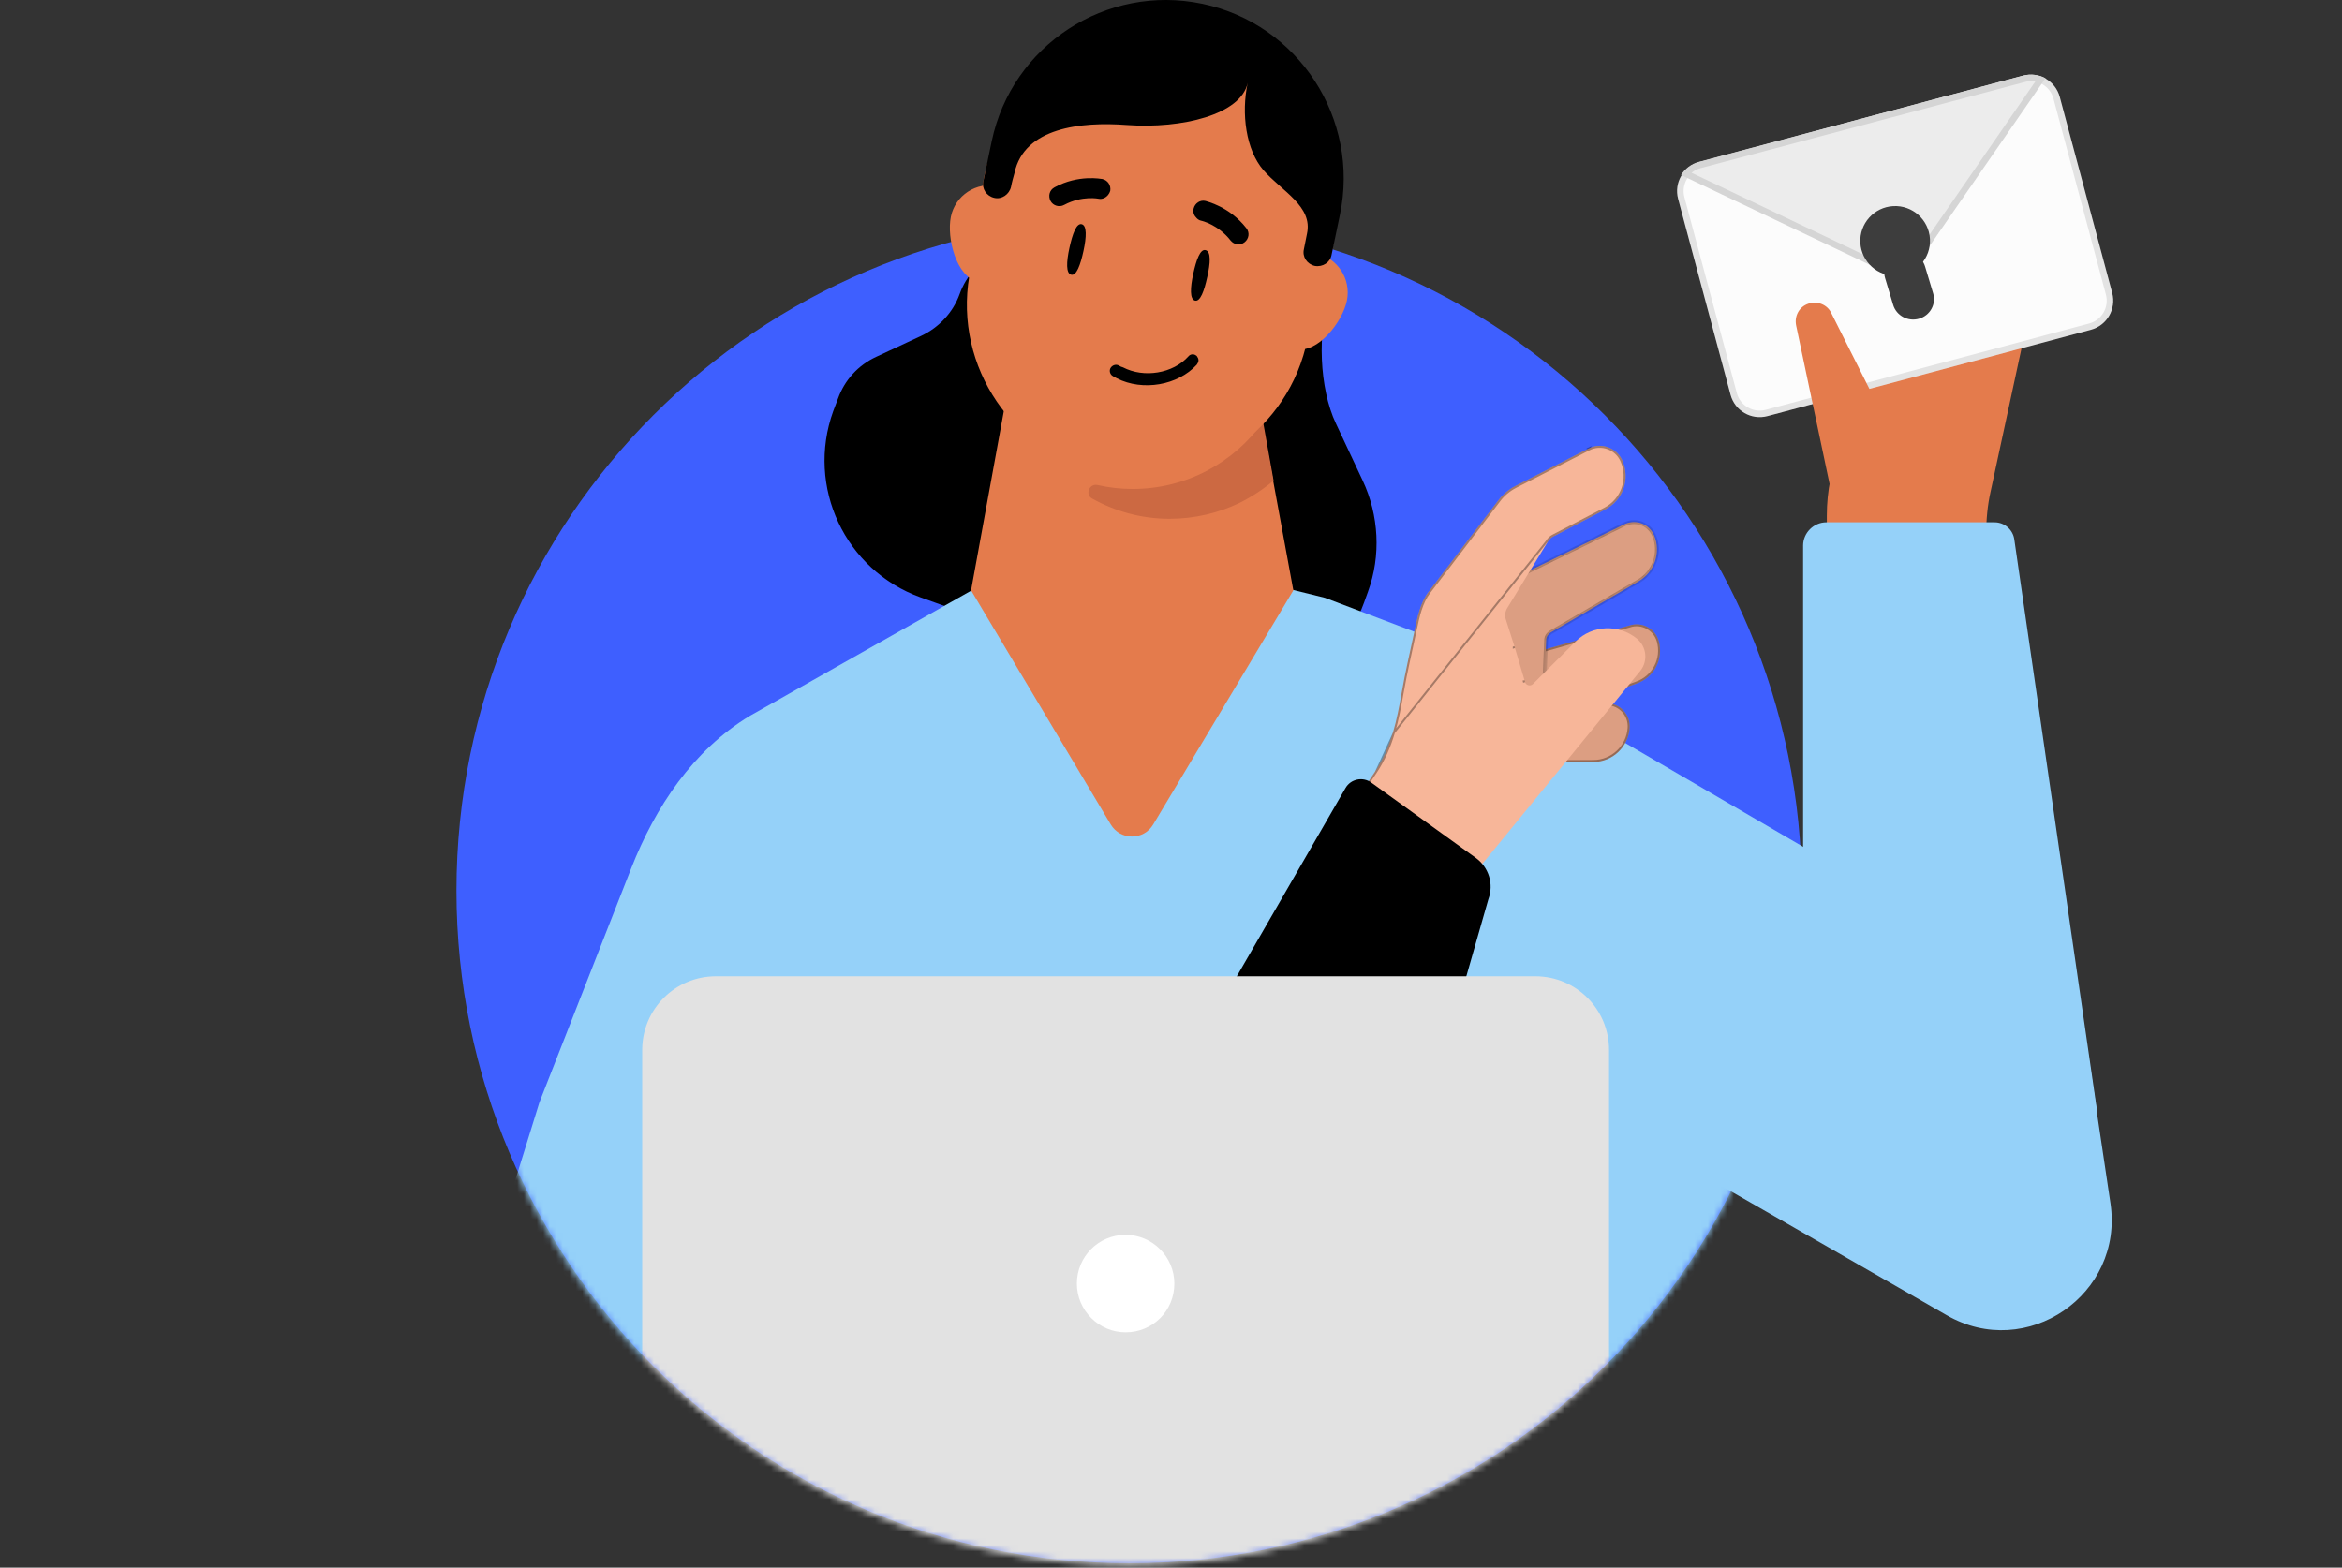 <svg width="360" height="241" viewBox="0 0 360 241" fill="none" xmlns="http://www.w3.org/2000/svg">
<rect x="0" y="0" width="360" height="241" fill="#333333" stroke="none"/>
<path d="M173.564 240.323C230.669 240.323 276.962 194.03 276.962 136.925C276.962 79.819 230.669 33.526 173.564 33.526C116.458 33.526 70.165 79.819 70.165 136.925C70.165 194.03 116.458 240.323 173.564 240.323Z" fill="#3E5FFF"/>
<path d="M224.52 99.466L319.954 155.147L324.409 184.979C326.501 199.017 311.518 209.276 299.234 202.19L254.217 176.34L247.13 149.343L198.873 143.269L224.52 99.466Z" fill="#95D1F9"/>
<mask id="mask0_1_1691" style="mask-type:luminance" maskUnits="userSpaceOnUse" x="70" y="33" width="207" height="208">
<path d="M173.496 240.593C230.564 240.593 276.827 194.33 276.827 137.262C276.827 80.194 230.564 33.931 173.496 33.931C116.428 33.931 70.165 80.194 70.165 137.262C70.165 194.33 116.428 240.593 173.496 240.593Z" fill="white"/>
</mask>
<g mask="url(#mask0_1_1691)">
<path d="M204.475 45.27C202.451 50.871 202.788 59.713 205.353 65.112L209.47 73.886C211.967 79.218 212.304 85.427 210.28 90.962L209.672 92.649C205.488 104.258 192.732 110.265 181.123 106.08L141.505 91.839C129.896 87.655 123.89 74.831 128.074 63.223L128.816 61.265C129.829 58.431 131.921 56.136 134.688 54.854L141.64 51.614C144.34 50.332 146.499 48.037 147.512 45.202C148.524 42.367 150.616 40.073 153.384 38.79L158.851 36.226" fill="black"/>
<path d="M241.933 249.164L103.777 242.617C103.777 242.617 97.297 237.96 83.934 227.094C70.571 216.228 74.755 195.777 74.755 195.777L82.922 169.455L97.028 133.482C100.74 124.033 106.544 115.327 115.25 110.062L149.604 90.624H198.468L203.665 91.907L223.778 99.534C236.264 106.755 247.265 124.438 250.842 134.562L266.77 184.034C270.955 196.115 273.925 216.363 268.66 226.959C266.501 231.413 263.058 235.125 258.941 237.825L241.933 249.164Z" fill="#95D1F9"/>
<path d="M198.806 90.76L177.276 126.733C175.791 129.23 172.214 129.23 170.729 126.733L149.267 90.76L158.108 42.368H189.897L198.806 90.76Z" fill="#E47B4C"/>
<path d="M195.769 73.886C194.149 75.236 192.394 76.384 190.504 77.329C187.265 78.881 183.62 79.758 179.773 79.758C175.453 79.758 171.404 78.611 167.894 76.654C166.747 76.046 167.422 74.291 168.704 74.561C170.459 74.966 172.281 75.169 174.104 75.169C182.338 75.169 189.694 71.119 194.149 64.842L195.769 73.886Z" fill="#CC6942"/>
<path d="M234.964 108.074L246.965 108.112C249.024 108.118 250.638 109.862 250.492 111.922C250.287 114.845 247.86 117.126 244.937 117.136L228.756 117.222C228.392 117.222 233.877 108.07 234.965 108.072L234.964 108.074Z" fill="#DC9E82"/>
<path d="M234.964 108.224L234.946 108.224C234.918 108.23 234.869 108.25 234.795 108.299C234.706 108.359 234.6 108.45 234.476 108.571C234.23 108.814 233.933 109.166 233.603 109.592C232.946 110.445 232.172 111.585 231.443 112.727C230.713 113.869 230.029 115.01 229.551 115.865C229.311 116.293 229.124 116.647 229.009 116.892C228.976 116.963 228.95 117.022 228.93 117.071L244.936 116.986L244.937 116.986C247.781 116.977 250.143 114.757 250.342 111.912L250.342 111.911C250.482 109.937 248.936 108.267 246.965 108.262L246.965 108.262L234.964 108.224Z" stroke="black" stroke-opacity="0.33" stroke-width="0.3"/>
<path d="M231.873 101.445L250.458 96.165C252.363 95.523 254.431 96.62 254.973 98.556C255.746 101.304 254.249 104.159 251.547 105.085L232.185 112.156C227.701 113.696 226.058 103.033 231.873 101.445Z" fill="#DC9E82"/>
<path d="M231.914 101.589L231.913 101.59C229.109 102.355 228.075 105.319 228.317 107.96C228.437 109.275 228.873 110.48 229.541 111.258C229.874 111.645 230.261 111.923 230.691 112.06C231.121 112.197 231.603 112.197 232.135 112.015C232.135 112.015 232.136 112.015 232.136 112.015L251.496 104.944L251.496 104.944L251.499 104.943C254.125 104.043 255.58 101.268 254.829 98.597L254.829 98.597C254.31 96.743 252.33 95.693 250.505 96.307L250.505 96.307L250.499 96.309L231.914 101.589L231.914 101.589Z" stroke="black" stroke-opacity="0.33" stroke-width="0.3"/>
<mask id="path-12-inside-1_1_1691" fill="white">
<path d="M230.484 104.61C220.996 100.8 228.107 93.584 231.993 89.256L249.497 80.696C251.278 79.72 253.453 80.448 254.25 82.29C255.381 84.9 254.304 88.02 251.78 89.422L238.59 97.1C238.59 97.1 237.791 97.438 237.675 98.254L237.381 105.347"/>
</mask>
<path d="M230.484 104.61C220.996 100.8 228.107 93.584 231.993 89.256L249.497 80.696C251.278 79.72 253.453 80.448 254.25 82.29C255.381 84.9 254.304 88.02 251.78 89.422L238.59 97.1C238.59 97.1 237.791 97.438 237.675 98.254L237.381 105.347" fill="#DC9E82"/>
<path d="M231.993 89.256L231.769 89.056L231.808 89.012L231.861 88.987L231.993 89.256ZM249.497 80.696L249.641 80.96L249.628 80.966L249.497 80.696ZM254.25 82.29L253.975 82.409L253.975 82.409L254.25 82.29ZM251.78 89.422L251.629 89.162L251.634 89.159L251.78 89.422ZM238.59 97.1L238.741 97.359L238.725 97.368L238.707 97.376L238.59 97.1ZM237.675 98.254L237.376 98.242L237.376 98.227L237.378 98.212L237.675 98.254ZM230.372 104.888C227.963 103.921 226.551 102.715 225.899 101.341C225.245 99.961 225.387 98.476 225.943 97.02C226.498 95.567 227.477 94.112 228.548 92.759C229.621 91.405 230.803 90.133 231.769 89.056L232.216 89.457C231.24 90.544 230.076 91.796 229.019 93.132C227.96 94.468 227.026 95.866 226.503 97.234C225.982 98.6 225.882 99.903 226.441 101.084C227.003 102.269 228.261 103.394 230.596 104.331L230.372 104.888ZM231.861 88.987L249.365 80.427L249.628 80.966L232.124 89.526L231.861 88.987ZM249.352 80.433C251.285 79.374 253.657 80.163 254.526 82.171L253.975 82.409C253.25 80.733 251.271 80.066 249.641 80.959L249.352 80.433ZM254.526 82.171C255.718 84.925 254.582 88.209 251.925 89.684L251.634 89.159C254.026 87.831 255.043 84.875 253.975 82.409L254.526 82.171ZM251.931 89.681L238.741 97.359L238.439 96.84L251.629 89.162L251.931 89.681ZM238.59 97.1C238.707 97.376 238.707 97.376 238.707 97.376C238.708 97.376 238.708 97.376 238.708 97.376C238.708 97.376 238.708 97.376 238.708 97.375C238.708 97.375 238.708 97.375 238.708 97.375C238.709 97.375 238.709 97.375 238.709 97.375C238.708 97.375 238.707 97.376 238.706 97.376C238.702 97.378 238.696 97.381 238.688 97.385C238.671 97.393 238.646 97.406 238.614 97.425C238.55 97.462 238.463 97.519 238.373 97.597C238.193 97.754 238.017 97.983 237.972 98.296L237.378 98.212C237.45 97.71 237.731 97.361 237.979 97.145C238.104 97.036 238.224 96.957 238.313 96.906C238.358 96.88 238.396 96.86 238.423 96.847C238.437 96.84 238.448 96.834 238.457 96.831C238.461 96.829 238.464 96.827 238.467 96.826C238.469 96.825 238.47 96.825 238.471 96.824C238.471 96.824 238.472 96.824 238.472 96.824C238.472 96.824 238.472 96.824 238.473 96.823C238.473 96.823 238.473 96.823 238.473 96.823C238.473 96.823 238.473 96.823 238.59 97.1ZM237.975 98.267L237.68 105.359L237.081 105.334L237.376 98.242L237.975 98.267Z" fill="black" fill-opacity="0.33" mask="url(#path-12-inside-1_1_1691)"/>
<path d="M214.125 112.594C213.478 114.723 212.615 116.768 211.368 118.629L208.903 122.311L226.714 134.199L252.162 103.107C253.355 101.587 253.1 99.388 251.59 98.163C248.792 95.896 244.742 96.088 242.207 98.611L235.634 105.159C235.206 105.588 234.465 105.333 234.383 104.729L232.829 99.488L231.467 95.227C231.282 94.646 231.36 94.014 231.674 93.497L237.944 83.235C238.143 82.909 238.428 82.645 238.763 82.472L246.758 78.313C249.483 76.895 250.626 73.609 249.371 70.796C248.487 68.813 246.113 67.971 244.185 68.959L244.187 68.954L232.948 74.712C231.932 75.232 231.045 75.973 230.357 76.879L219.585 91.008C218.308 92.681 217.871 94.93 217.441 96.946C216.902 99.478 216.39 101.688 215.898 104.155C215.342 106.945 214.959 109.844 214.125 112.594Z" fill="#F7B699"/>
<path d="M214.268 112.638L214.268 112.638C214.865 110.671 215.232 108.624 215.595 106.604C215.741 105.791 215.886 104.982 216.045 104.184C216.359 102.614 216.679 101.149 217.011 99.638C217.2 98.776 217.392 97.898 217.588 96.977C217.605 96.895 217.623 96.814 217.64 96.732C218.056 94.774 218.502 92.674 219.704 91.1L219.704 91.1L230.477 76.97L230.477 76.969C231.151 76.082 232.02 75.355 233.016 74.845L233.016 74.845L243.928 69.255L243.926 69.261L244.254 69.093C246.104 68.144 248.385 68.952 249.234 70.858L249.234 70.858C250.456 73.598 249.343 76.799 246.689 78.18L238.694 82.339C238.335 82.525 238.029 82.807 237.816 83.157L237.816 83.157L237.944 83.235L237.816 83.157L214.268 112.638ZM214.268 112.638C213.618 114.776 212.75 116.836 211.493 118.712M214.268 112.638L211.493 118.712M244.183 68.956L244.185 68.959L244.183 68.956ZM244.183 68.956L244.18 68.957L243.996 69.052L244.183 68.956ZM211.493 118.712L209.111 122.27M211.493 118.712L209.111 122.27M209.111 122.27L226.684 133.999M232.686 99.531L232.829 99.488L232.686 99.534L232.686 99.531ZM234.236 104.761C234.235 104.757 234.235 104.753 234.234 104.749L234.383 104.729L234.239 104.772L234.236 104.761ZM244.374 68.869L244.329 69.001L244.327 69.007L244.191 68.961L244.374 68.869Z" stroke="black" stroke-opacity="0.33" stroke-width="0.3"/>
<path d="M210.794 120.317C209.475 119.367 207.63 119.754 206.825 121.149L170.046 184.852L214.507 188.195L228.784 138.24C229.652 135.939 228.857 133.333 226.844 131.882L210.794 120.317Z" fill="black"/>
<path d="M235.994 244.642H110.054C103.777 244.642 98.715 239.58 98.715 233.303V161.424C98.715 155.147 103.777 150.085 110.054 150.085H235.994C242.271 150.085 247.333 155.147 247.333 161.424V233.303C247.333 239.58 242.271 244.642 235.994 244.642Z" fill="#E2E2E2"/>
<path d="M180.516 197.33C180.516 193.213 177.141 189.838 173.024 189.838C168.839 189.838 165.532 193.213 165.532 197.33C165.532 201.447 168.907 204.821 173.024 204.821C177.208 204.821 180.516 201.514 180.516 197.33Z" fill="white"/>
</g>
<path d="M311.518 49.927C312.733 44.393 309.155 38.926 303.621 37.711L298.762 36.699C297.277 36.361 295.859 37.171 295.252 38.521L282.968 68.352C281.551 71.794 280.809 75.507 280.809 79.286V92.11H305.308V82.053C305.308 79.894 305.511 77.666 305.983 75.574L311.518 49.927Z" fill="#E47B4C"/>
<path d="M310.941 11.632L261.232 24.904C258.76 25.564 257.292 28.103 257.952 30.572L266.013 60.692C266.674 63.162 269.213 64.629 271.688 63.968L321.396 50.697C323.869 50.036 325.337 47.5 324.676 45.028L316.616 14.908C315.955 12.438 313.416 10.972 310.941 11.632Z" fill="#FCFCFC"/>
<path d="M261.361 25.387L261.361 25.387L311.07 12.115C313.279 11.526 315.544 12.835 316.133 15.037L316.133 15.037L324.193 45.157C324.783 47.362 323.473 49.624 321.267 50.214L271.559 63.485C271.559 63.485 271.559 63.485 271.559 63.485C269.35 64.075 267.085 62.765 266.496 60.563L258.435 30.443C258.435 30.443 258.435 30.443 258.435 30.443C257.846 28.24 259.155 25.976 261.361 25.387Z" stroke="black" stroke-opacity="0.1"/>
<path d="M294.438 40.96L314.427 12.024C313.423 11.487 312.221 11.316 311.029 11.631L261.153 24.882C259.964 25.197 259.008 25.942 258.407 26.905L290.26 42.068C291.737 42.771 293.513 42.299 294.44 40.957L294.438 40.96Z" fill="#ECECEC"/>
<path d="M294.027 40.675L294.027 40.676C293.239 41.813 291.731 42.214 290.475 41.616C290.475 41.616 290.475 41.616 290.475 41.616L259.163 26.711C259.692 26.077 260.417 25.594 261.281 25.365L261.281 25.365L311.157 12.115C312.025 11.885 312.897 11.944 313.675 12.233L294.027 40.675Z" stroke="black" stroke-opacity="0.1"/>
<path d="M291.605 42.384C294.56 42.222 296.823 39.696 296.661 36.742C296.499 33.788 293.973 31.524 291.019 31.686C288.065 31.848 285.801 34.374 285.963 37.328C286.125 40.282 288.651 42.546 291.605 42.384Z" fill="#3D3D3D"/>
<path d="M295.911 40.969C295.411 39.308 293.63 38.357 291.932 38.846C290.235 39.335 289.263 41.079 289.763 42.74L291.006 46.874C291.506 48.536 293.287 49.487 294.984 48.998C296.682 48.509 297.653 46.765 297.154 45.103L295.911 40.969Z" fill="#3D3D3D"/>
<path d="M306.591 80.299C308.143 80.299 309.425 81.446 309.628 82.931L322.384 171.008L277.164 188.624V83.876C277.164 81.918 278.784 80.299 280.741 80.299H306.591Z" fill="#95D1F9"/>
<path d="M276.084 49.995C275.814 48.577 276.557 47.16 277.974 46.688C279.324 46.215 280.876 46.822 281.483 48.105L287.49 60.051L281.281 74.629L276.084 49.995Z" fill="#E47B4C"/>
<path d="M158.108 35.889C158.783 32.582 156.69 29.342 153.383 28.6C150.076 27.925 146.837 30.017 146.162 33.324C145.487 36.631 147.039 42.638 150.346 43.313C153.586 44.055 157.433 39.196 158.108 35.889Z" fill="#E47B4C"/>
<path d="M207.04 46.215C207.714 42.908 205.622 39.668 202.315 38.926C199.008 38.251 195.768 40.343 195.093 43.65C194.419 46.957 195.971 52.964 199.278 53.639C202.518 54.382 206.365 49.522 207.04 46.215Z" fill="#E47B4C"/>
<path d="M169.649 72.74C155.745 69.837 146.634 56.406 148.996 42.436L151.088 28.195C153.653 12.874 168.501 2.75 183.687 5.922C198.873 9.162 208.389 24.348 204.542 39.466L200.695 53.369C197.253 67.138 183.552 75.709 169.649 72.74Z" fill="#E47B4C"/>
<path d="M166.545 38.589C166.072 40.748 165.465 42.435 164.655 42.233C163.845 42.031 163.912 40.276 164.385 38.116C164.857 35.956 165.465 34.269 166.275 34.471C167.085 34.674 167.017 36.429 166.545 38.589Z" fill="black"/>
<path d="M185.577 42.571C185.105 44.73 184.497 46.418 183.688 46.215C182.878 46.013 182.945 44.258 183.418 42.098C183.89 39.938 184.497 38.251 185.307 38.453C186.185 38.656 186.05 40.478 185.577 42.571Z" fill="black"/>
<path d="M169.784 30.422C170.189 30.219 170.527 29.814 170.662 29.342C170.796 28.532 170.324 27.722 169.447 27.52C169.312 27.52 165.802 26.777 162.09 28.802C161.348 29.207 161.078 30.084 161.483 30.894C161.887 31.637 162.832 31.907 163.575 31.502C166.342 30.017 168.907 30.557 168.907 30.557C169.177 30.624 169.514 30.557 169.784 30.422Z" fill="black"/>
<path d="M183.822 33.392C183.485 33.054 183.35 32.514 183.485 32.042C183.687 31.232 184.497 30.692 185.307 30.894C185.442 30.962 188.952 31.704 191.584 35.079C192.124 35.754 191.989 36.699 191.314 37.239C190.639 37.779 189.694 37.644 189.154 36.969C187.264 34.539 184.7 33.931 184.632 33.931C184.295 33.864 184.025 33.662 183.822 33.392Z" fill="black"/>
<path d="M172.011 56.204C171.539 55.934 170.999 56.136 170.729 56.541C170.459 56.946 170.594 57.554 171.066 57.824C171.269 57.959 171.471 58.026 171.674 58.161C175.656 60.186 181.055 59.241 183.957 56.069C184.092 55.867 184.227 55.664 184.227 55.394C184.227 55.124 184.092 54.922 183.957 54.719C183.89 54.652 183.822 54.652 183.755 54.584C183.417 54.382 182.945 54.449 182.675 54.787C180.313 57.419 175.858 58.161 172.619 56.474C172.349 56.406 172.214 56.339 172.011 56.204Z" fill="black"/>
<path d="M204.678 39.196L205.96 33.054C209.065 18.273 199.616 3.695 184.835 0.59C170.054 -2.514 155.543 6.935 152.439 21.715L151.156 27.857C150.886 29.005 151.629 30.152 152.843 30.422C153.991 30.692 155.138 29.882 155.408 28.735C155.543 27.992 155.746 27.317 155.948 26.575C157.433 19.623 166.139 18.678 173.226 19.218C181.73 19.826 190.774 17.598 191.787 12.739C190.774 17.463 191.517 23.065 194.216 26.17C197.051 29.41 201.843 31.704 200.898 35.956L200.426 38.319C200.156 39.466 200.898 40.613 202.113 40.883C203.328 41.086 204.475 40.343 204.678 39.196Z" fill="black"/>
</svg>
